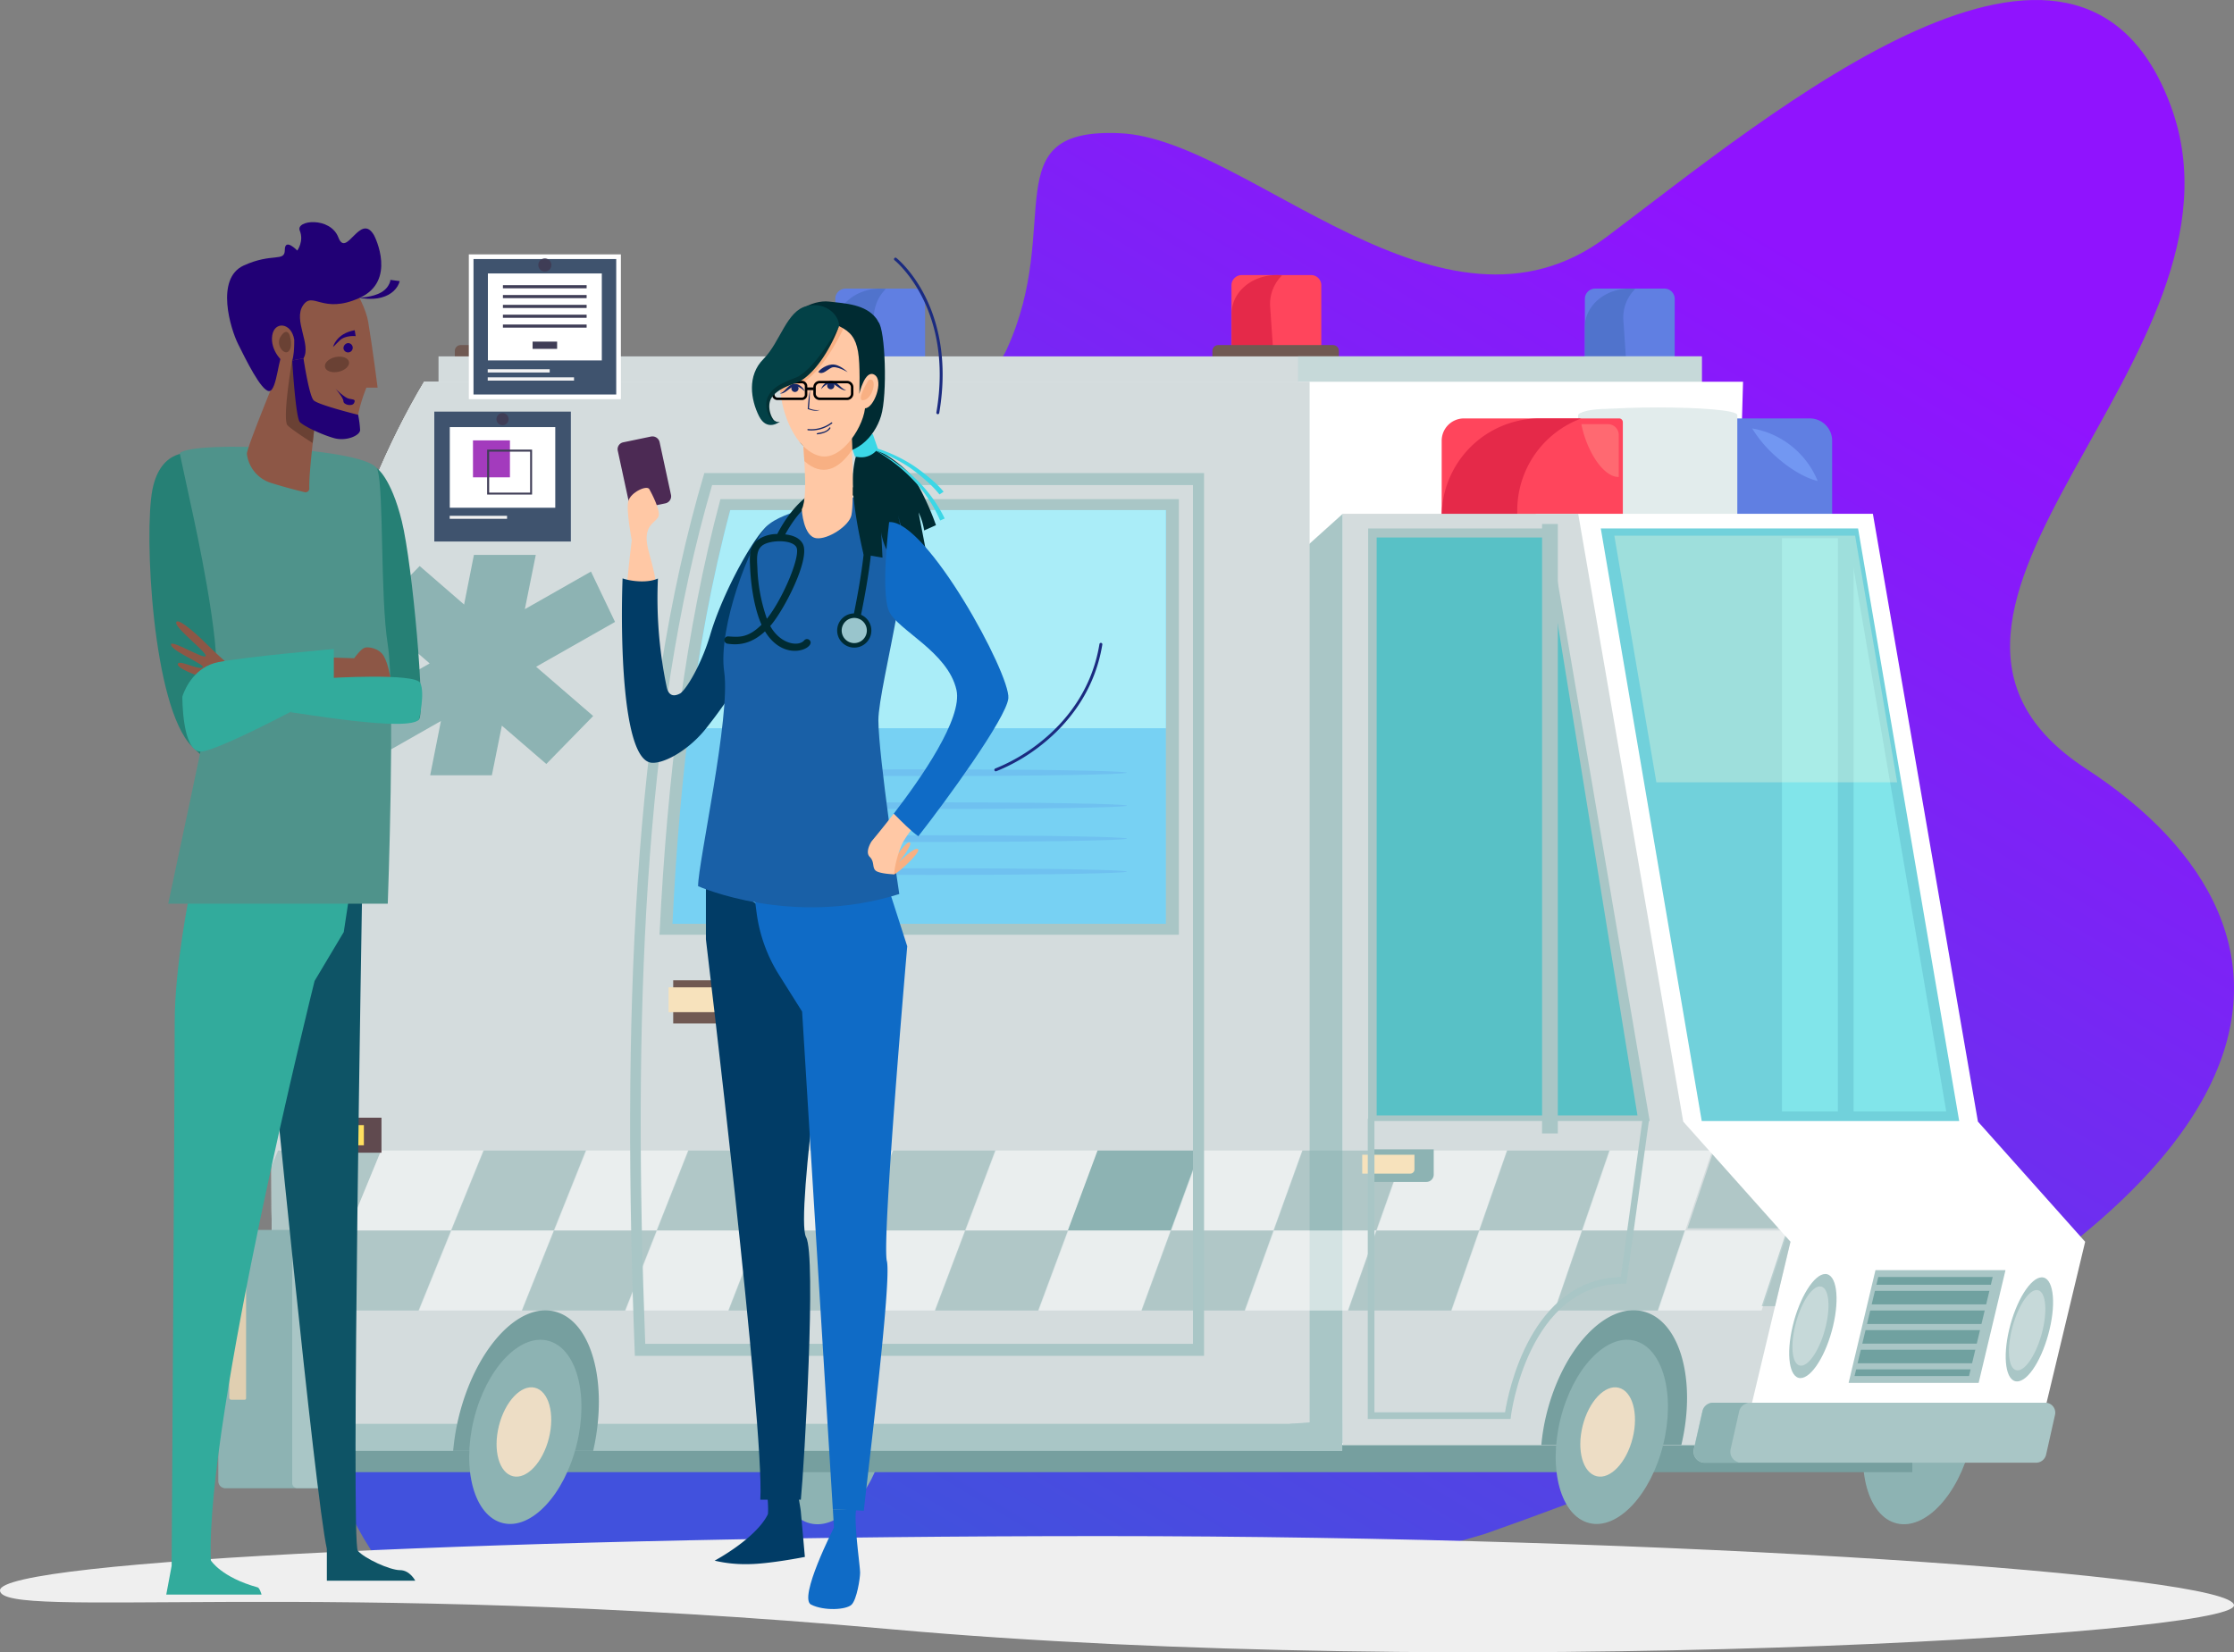 <svg xmlns="http://www.w3.org/2000/svg" xmlns:xlink="http://www.w3.org/1999/xlink" width="956.221" height="707.35" viewBox="0 0 956.221 707.35"><rect x="0" y="0" width="956.221" height="707.35" fill="#808080" stroke="none"/><defs><style>.a{fill:url(#a);}.b{fill:#efefef;}.c{mix-blend-mode:lighten;}.aa,.c,.s{isolation:isolate;}.d{fill:#607fe2;}.e{fill:#5073cc;}.f,.q,.s{fill:#8db3b3;}.g{fill:#769f9f;}.h{fill:#ff455c;}.i{fill:#e52949;}.j{fill:#705952;}.k{fill:#d4dcdd;}.l{fill:#c6d9d9;}.m,.r{fill:#fff;}.n{fill:#a9c6c6;}.o{fill:#7297f2;}.p{fill:#e2ecec;}.q,.r,.s{opacity:0.5;}.s{mix-blend-mode:multiply;}.t{fill:#71d1db;}.u{fill:#58c1c6;}.v{fill:#edddc5;}.w{fill:#81e5ea;}.x{fill:#77d1f3;}.y{fill:#aaedf8;}.z{fill:#ff6971;}.aa{fill:#fffbe0;opacity:0.32;}.ab{fill:#604a4f;}.ac{fill:#ffe05f;}.ad{fill:#f7e2bc;}.ae{fill:#70a1a0;}.af{fill:#6fc1f0;}.ag{fill:#e0cfb1;}.ah{fill:#0e5466;}.ai{fill:#32ab9c;}.aj{fill:#268075;}.ak{fill:#4f938b;}.al{fill:#8d5746;}.am{fill:#210075;}.an{fill:#6a4134;}.ao,.ar{fill:#3f536e;}.ao{stroke:#fff;stroke-width:2px;}.ap{fill:#3f3d56;}.aq{fill:#f2f2f2;}.as{fill:#a33bbd;}.at{fill:#4c2a54;fill-rule:evenodd;}.au{fill:#ffc8a5;}.av{fill:#013c66;}.aw{fill:#1b2b80;}.ax{fill:#0f6bc6;}.ay{fill:#1960a7;}.az{fill:#002b32;}.ba{fill:#99c5cc;}.bb{fill:#3bd7e6;}.bc{fill:#f8b083;}.bd{fill:#172866;}.be{fill:#034147;}.bf{fill:#023135;}</style><linearGradient id="a" x1="0.822" y1="0.171" x2="0.209" y2="0.866" gradientUnits="objectBoundingBox"><stop offset="0" stop-color="#9013fe"/><stop offset="1" stop-color="#4151dd"/></linearGradient></defs><g transform="translate(0 2.267)"><path class="a" d="M5280.991,1006.066c-103.667-67.418,75.855-176.219,36.107-283.828s-170.919,3.024-241.5,56.039-153.29-41.834-208.121-44.381-23.972,38.909-48.7,92.607-207.019,9.1-280.1,60.97,43.345,162.244,53.148,228.06-116.073,140.292-35.426,237.977l400.636-1.931c40.314-10.109,66.615-18.118,66.615-18.118C5398.714,1201.334,5384.656,1073.485,5280.991,1006.066Z" transform="translate(-4387.916 -679.121)"/><path class="b" d="M7474.654,968.338c0,12.915-332.435,31.946-574.627,10.246-245.136-21.961-381.592-3.724-381.592-16.642s225.178-23.25,471.8-23.25S7474.654,955.421,7474.654,968.338Z" transform="translate(-6518.435 -283.36)"/><g class="c" transform="translate(90.451 115.493)"><path class="d" d="M7011.292,274.8h-29.731a4.4,4.4,0,0,0-4.36,4.361v38.451h38.45V279.16A4.347,4.347,0,0,0,7011.292,274.8Z" transform="translate(-6710.129 -269.012)"/><path class="e" d="M6993.79,288.436a17.121,17.121,0,0,1,5.073-13.478c-.792-.079-1.584-.159-2.378-.159h0c-10.623,0-19.186,7.373-19.186,16.411v26.321h18.473Z" transform="translate(-6710.148 -269.012)"/><ellipse class="f" cx="40.195" cy="22.674" rx="40.195" ry="22.674" transform="translate(699.333 528.94) rotate(-76.101)"/><ellipse class="f" cx="40.195" cy="22.674" rx="40.195" ry="22.674" transform="translate(234.292 528.946) rotate(-76.101)"/><rect class="g" width="687.363" height="39.64" transform="translate(40.725 472.83)"/><path class="d" d="M7415.989,274.8h-29.729a4.4,4.4,0,0,0-4.361,4.361v38.451h38.452V279.16A4.4,4.4,0,0,0,7415.989,274.8Z" transform="translate(-6793.979 -269.012)"/><path class="e" d="M7398.39,288.436a17.119,17.119,0,0,1,5.073-13.478c-.793-.079-1.585-.159-2.378-.159h0c-10.624,0-19.187,7.373-19.187,16.411v26.321h18.474Z" transform="translate(-6793.979 -269.012)"/><path class="h" d="M7225.189,267.5h-29.729a4.4,4.4,0,0,0-4.36,4.36v38.451h38.45V271.86A4.348,4.348,0,0,0,7225.189,267.5Z" transform="translate(-6754.446 -267.5)"/><path class="i" d="M7207.689,281.136a17.121,17.121,0,0,1,5.074-13.478c-.794-.079-1.585-.159-2.377-.159h0c-10.625,0-19.187,7.373-19.187,16.411v26.321h18.473Z" transform="translate(-6754.466 -267.5)"/><path class="j" d="M7232.411,305.3h-49.074a2.505,2.505,0,0,0-2.538,2.537v8.642h54.149v-8.642A2.5,2.5,0,0,0,7232.411,305.3Z" transform="translate(-6752.312 -275.332)"/><path class="h" d="M6816.291,267.5h-29.731a4.4,4.4,0,0,0-4.359,4.36v38.451h38.451V271.86A4.4,4.4,0,0,0,6816.291,267.5Z" transform="translate(-6669.726 -267.5)"/><path class="i" d="M6798.689,281.136a17.125,17.125,0,0,1,5.073-13.478c-.792-.079-1.585-.159-2.377-.159h0c-10.624,0-19.186,7.373-19.186,16.411v26.321h18.472Z" transform="translate(-6669.726 -267.5)"/><path class="j" d="M6823.41,305.3h-49.074a2.5,2.5,0,0,0-2.537,2.537v8.642h54.149v-8.642A2.5,2.5,0,0,0,6823.41,305.3Z" transform="translate(-6667.57 -275.332)"/><rect class="k" width="540.694" height="21.009" transform="translate(97.252 34.804)"/><rect class="l" width="172.832" height="21.009" transform="translate(465.115 34.804)"/><path class="m" d="M7302.684,325.1H6738.127c-63.979,107.267-70.8,273.439-62.473,455.15h614.187Z" transform="translate(-6647.059 -279.434)"/><path class="n" d="M7235.68,396.4l-42.731,38.451L7176.3,794.31h59.381Z" transform="translate(-6751.379 -294.207)"/><path class="k" d="M6738.127,325.1c-63.979,107.267-70.8,273.439-62.473,455.15h441.513V325.1Z" transform="translate(-6647.059 -279.434)"/><path class="k" d="M6676.9,566.668l427.561,4.36,8.959-245.929H6739.056C6701.4,388.207,6683.56,471.69,6676.9,566.668Z" transform="translate(-6647.908 -279.434)"/><path class="d" d="M7452.8,344.9h40.116a9.542,9.542,0,0,1,9.514,9.514v32.505H7452.8Z" transform="translate(-6808.67 -283.537)"/><path class="o" d="M7472.2,350.3a53.514,53.514,0,0,0,10.306,12.13c6.184,5.55,12.765,9.2,17.76,10.386A37.044,37.044,0,0,0,7472.2,350.3Z" transform="translate(-6812.688 -284.656)"/><path class="p" d="M7446.4,342.245c0-4.36-68.1-4.36-68.1,0V385.77h68.1Z" transform="translate(-6793.232 -282.309)"/><path class="p" d="M7403.114,342.961c0-4.281-24.816-4.281-24.816,0v42.891h24.816Z" transform="translate(-6793.232 -282.47)"/><path class="h" d="M7380.55,344.9h-66.437a9.542,9.542,0,0,0-9.514,9.514v32.505h77.537V346.486A1.59,1.59,0,0,0,7380.55,344.9Z" transform="translate(-6777.963 -283.537)"/><path class="i" d="M7336.946,384.3a42.034,42.034,0,0,1,27.432-39.4h-17.76a41.99,41.99,0,0,0-42.018,42.019h32.346Z" transform="translate(-6777.963 -283.537)"/><path class="m" d="M7499.689,396.4H7355.4V784.875L7569.7,795.023l20.851-86.971-45.9-51.453Z" transform="translate(-6788.489 -294.207)"/><path class="k" d="M7351.964,396.4H7251.2V795.023h170.85l20.771-86.971-45.9-51.453Z" transform="translate(-6766.898 -294.207)"/><path class="g" d="M7418.336,884.129c6.581-27.828-.634-53.277-16.332-57.161-15.855-3.964-34.407,15.777-41.383,43.922a88.619,88.619,0,0,0-2.221,13.24Z" transform="translate(-6789.11 -383.313)"/><g transform="translate(0 374.777)"><path class="q" d="M6719.725,740.222h-44.086l-2.823,6.764q-.042,13.64.107,27.482h32.709Z" transform="translate(-6647.059 -740.222)"/><path class="r" d="M6684.812,817.664h-44.48l14.29-34.246h44.284Z" transform="translate(-6640.332 -749.172)"/><path class="r" d="M6758.5,774.468h-44.284l14.093-34.246h44.087Z" transform="translate(-6655.639 -740.222)"/><path class="q" d="M6740.917,817.664h-44.48l14.093-34.246h44.283Z" transform="translate(-6651.957 -749.172)"/><path class="q" d="M6814,774.468h-44.284l13.9-34.246H6827.7Z" transform="translate(-6667.14 -740.222)"/><path class="r" d="M6796.67,817.664h-44.48l13.9-34.246h44.283Z" transform="translate(-6663.509 -749.172)"/><path class="r" d="M6869.508,774.468h-44.283l13.7-34.246h44.086Z" transform="translate(-6678.64 -740.222)"/><path class="s" d="M6852.424,817.664h-44.48l13.7-34.246h44.283Z" transform="translate(-6675.06 -749.172)"/><path class="q" d="M6925.014,774.468H6880.73l13.505-34.246h44.087Z" transform="translate(-6690.139 -740.222)"/><path class="r" d="M6908.176,817.664H6863.7l13.505-34.246h44.284Z" transform="translate(-6686.611 -749.172)"/><path class="r" d="M6980.519,774.468h-44.283l13.31-34.246h44.086Z" transform="translate(-6701.641 -740.222)"/><path class="q" d="M6963.929,817.664h-44.479l13.309-34.246h44.283Z" transform="translate(-6698.163 -749.172)"/><path class="q" d="M7036.027,774.468h-44.284l13.113-34.246h44.087Z" transform="translate(-6713.142 -740.222)"/><path class="r" d="M7019.683,817.664H6975.2l13.113-34.246H7032.6Z" transform="translate(-6709.715 -749.172)"/><path class="r" d="M7091.532,774.468h-44.283l12.917-34.246h44.087Z" transform="translate(-6724.642 -740.222)"/><path class="q" d="M7075.434,817.664h-44.48l12.917-34.246h44.284Z" transform="translate(-6721.265 -749.172)"/><path class="f" d="M7147.038,774.468h-44.284l12.722-34.246h44.087Z" transform="translate(-6736.141 -740.222)"/><path class="r" d="M7131.188,817.664h-44.48l12.722-34.246h44.283Z" transform="translate(-6732.817 -749.172)"/><path class="r" d="M7202.543,774.468H7158.26l12.527-34.246h44.085Z" transform="translate(-6747.643 -740.222)"/><path class="s" d="M7186.941,817.664H7142.46l12.526-34.246h44.284Z" transform="translate(-6744.368 -749.172)"/><path class="s" d="M7258.049,774.468h-44.284l12.332-34.246h44.085Z" transform="translate(-6759.142 -740.222)"/><path class="r" d="M7242.694,817.664h-44.481l12.331-34.246h44.283Z" transform="translate(-6755.92 -749.172)"/><path class="r" d="M7313.555,774.468h-44.283l12.134-34.246h44.086Z" transform="translate(-6770.644 -740.222)"/><path class="q" d="M7298.447,817.664h-44.48l12.133-34.246h44.284Z" transform="translate(-6767.473 -749.172)"/><path class="q" d="M7369.061,774.468h-44.284l11.938-34.246H7380.8Z" transform="translate(-6782.143 -740.222)"/><path class="r" d="M7354.2,817.664h-44.48l11.938-34.246h44.284Z" transform="translate(-6779.023 -749.172)"/><path class="r" d="M7424.566,774.468h-44.282l11.742-34.246h44.086Z" transform="translate(-6793.646 -740.222)"/><path class="q" d="M7409.951,817.664h-44.48l11.742-34.246H7421.5Z" transform="translate(-6790.574 -749.172)"/><path class="r" d="M7465.7,817.664h-44.48l11.547-34.246h44.284Z" transform="translate(-6802.126 -749.172)"/></g><path class="f" d="M7412.17,887.276c5.311-21.564-.159-41.464-12.368-44.476-12.131-3.013-26.322,12.051-31.633,33.615s.159,41.464,12.367,44.476C7392.667,923.9,7406.858,908.84,7412.17,887.276Z" transform="translate(-6790.714 -386.619)"/><path class="t" d="M7500.622,404.3H7390.5L7433.708,658h110.2Z" transform="translate(-6795.763 -295.844)"/><path class="n" d="M7342.119,404.3H7264.9V658h120.507Z" transform="translate(-6769.737 -295.844)"/><path class="u" d="M7341.011,409.2H7269.5V656.635h111.627Z" transform="translate(-6770.692 -296.859)"/><path class="n" d="M7591.066,876.4H7448.917a4.665,4.665,0,0,0-4.6,3.726l-3.646,16.173a4.768,4.768,0,0,0,4.6,5.787h141.912a4.409,4.409,0,0,0,4.281-3.409l3.805-16.966A4.258,4.258,0,0,0,7591.066,876.4Z" transform="translate(-6806.134 -393.66)"/><rect class="n" width="444.764" height="11.575" transform="translate(39.298 491.778)"/><path class="g" d="M6830.836,886.681c6.58-29.017-.634-55.576-16.333-59.619-15.854-4.123-34.407,16.411-41.384,45.824a96,96,0,0,0-2.22,13.795Z" transform="translate(-6667.383 -383.328)"/><path class="n" d="M7245.057,885.7l-22.357,1.665V898.94h22.357Z" transform="translate(-6760.994 -395.587)"/><path class="n" d="M7510.99,829.178c2.933-12.289,1.427-22.278-3.33-22.278s-11.021,9.989-13.952,22.278-1.429,22.278,3.328,22.278S7508.057,841.546,7510.99,829.178Z" transform="translate(-6816.834 -379.26)"/><path class="n" d="M7627.892,830.978c2.933-12.289,1.427-22.278-3.33-22.278s-11.02,9.989-13.954,22.278-1.426,22.278,3.33,22.278C7618.774,853.335,7624.958,843.346,7627.892,830.978Z" transform="translate(-6841.056 -379.633)"/><path class="n" d="M7591.45,804.8h-55.655l-11.5,48.282h55.655Z" transform="translate(-6823.483 -378.825)"/><path class="f" d="M6825.57,887.276c5.312-21.564-.158-41.464-12.368-44.476-12.13-3.013-26.32,12.051-31.633,33.615s.158,41.464,12.367,44.476C6806.067,923.9,6820.259,908.84,6825.57,887.276Z" transform="translate(-6669.174 -386.619)"/><path class="v" d="M7401.844,889.818c2.617-10.465-.079-20.137-6.025-21.565-5.868-1.427-12.765,5.867-15.38,16.332s.078,20.137,6.024,21.564C7392.331,907.577,7399.228,900.283,7401.844,889.818Z" transform="translate(-6793.469 -391.935)"/><path class="v" d="M6816.744,889.818c2.616-10.465-.08-20.137-6.025-21.565-5.867-1.427-12.764,5.867-15.381,16.332s.08,20.137,6.025,21.564C6807.231,907.577,6814.127,900.283,6816.744,889.818Z" transform="translate(-6672.241 -391.935)"/><path class="n" d="M6882.3,574.968h222.3V388.5h-196.22C6893.478,444.076,6885.629,507.025,6882.3,574.968Z" transform="translate(-6690.465 -292.57)"/><rect class="n" width="6.739" height="260.913" transform="translate(569.606 106.553)"/><path class="w" d="M7488.3,409.6V654.973h70.324L7516.762,409.6Z" transform="translate(-6816.024 -296.942)"/><rect class="t" width="6.739" height="251.24" transform="translate(696.218 109.962)"/><path class="x" d="M6889.3,571.513h211.2V394.4H6914.035C6899.923,447.2,6892.391,506.979,6889.3,571.513Z" transform="translate(-6691.916 -293.793)"/><path class="y" d="M6898.2,487.793h204.147V394.4H6915.879C6908.109,423.5,6902.323,454.812,6898.2,487.793Z" transform="translate(-6693.76 -293.793)"/><path class="z" d="M7391.337,348H7380c.238,1.189.556,2.458.872,3.647,3.252,11.1,9.752,19.186,15.143,18.948v-18A4.619,4.619,0,0,0,7391.337,348Z" transform="translate(-6793.585 -284.179)"/><path class="aa" d="M7415.8,513.8h103.064l-18-105.6H7397.8Z" transform="translate(-6797.273 -296.652)"/><path class="f" d="M6828.754,447.3l-10.307-21.564-28.3,16.094,4.677-23.229h-26.478l-4.2,21.247-19.028-16.49-20.057,20.613,24.339,21.089L6715.7,484.244l10.227,21.564,28.3-16.094-4.6,23.229h26.4l4.281-21.247,19.027,16.411,20.058-20.534-24.418-21.089Z" transform="translate(-6655.947 -298.807)"/><rect class="ab" width="27.035" height="14.984" transform="translate(45.799 360.727)"/><rect class="ac" width="15.618" height="8.642" transform="translate(49.684 363.898)"/><path class="f" d="M7293.5,739.6h-26v13.953h22.833a3.18,3.18,0,0,0,3.171-3.171Z" transform="translate(-6770.276 -365.316)"/><path class="ad" d="M7284.056,742.5H7261.7v8.087h20.534a1.794,1.794,0,0,0,1.823-1.823V742.5Z" transform="translate(-6769.074 -365.917)"/><path class="j" d="M6924.107,648.3H6889.7v18.472h30.206a4.229,4.229,0,0,0,4.2-4.2Z" transform="translate(-6691.999 -346.399)"/><path class="ad" d="M6912.728,652.1H6887.2v10.624h23.07a2.47,2.47,0,0,0,2.458-2.458Z" transform="translate(-6691.48 -347.186)"/><path class="f" d="M7456.468,896.3l3.647-16.173a4.652,4.652,0,0,1,3.805-3.568,4.672,4.672,0,0,0-1.11-.159h-13.794a4.663,4.663,0,0,0-4.6,3.726l-3.647,16.173a4.769,4.769,0,0,0,4.6,5.787h13.636a3.982,3.982,0,0,0,.951-.159A4.692,4.692,0,0,1,7456.468,896.3Z" transform="translate(-6806.155 -393.66)"/><path class="l" d="M7508.262,830.566c2.219-9.355,1.109-16.966-2.537-16.966s-8.4,7.611-10.624,16.966-1.11,16.966,2.538,16.966S7506.043,839.921,7508.262,830.566Z" transform="translate(-6817.198 -380.648)"/><ellipse class="l" cx="17.758" cy="6.421" rx="17.758" ry="6.421" transform="translate(766.304 467.103) rotate(-74.543)"/><path class="ae" d="M7586.643,808.5h-49L7527.5,850.915h49Z" transform="translate(-6824.147 -379.592)"/><rect class="n" width="54.149" height="2.616" transform="translate(711.122 432.238)"/><rect class="n" width="54.149" height="2.616" transform="translate(709.14 440.642)"/><rect class="n" width="54.149" height="2.616" transform="translate(707.159 449.046)"/><rect class="n" width="54.149" height="2.616" transform="translate(705.176 457.449)"/><rect class="n" width="54.149" height="2.616" transform="translate(703.195 465.853)"/><ellipse class="af" cx="83.72" cy="1.427" rx="83.72" ry="1.427" transform="translate(224.498 253.936)"/><ellipse class="af" cx="83.72" cy="1.427" rx="83.72" ry="1.427" transform="translate(224.498 239.824)"/><ellipse class="af" cx="83.72" cy="1.427" rx="83.72" ry="1.427" transform="translate(224.498 225.712)"/><path class="af" d="M7090.841,535.827c0-.793-37.5-1.427-83.721-1.427s-83.72.634-83.72,1.427,37.5,1.427,83.72,1.427C7053.419,537.254,7090.841,536.62,7090.841,535.827Z" transform="translate(-6698.981 -322.8)"/><g transform="translate(495.003 360.965)"><path class="n" d="M7324.635,851.552H7264.7V723.038h2.854V848.7h55.893c1.348-8.483,10.862-56.924,49.55-57.954l9.355-67.944,2.775.4-9.752,70.4h-1.268c-40.75,0-48.124,56.131-48.124,56.686l-.159,1.268Z" transform="translate(-7264.7 -722.8)"/></g><path class="q" d="M7447.991,742.289l-10.681,31.674h38.938Z" transform="translate(-6805.46 -365.873)"/><path class="q" d="M7477.376,816.382h5.724l6.583-27.559-2.313-2.592Z" transform="translate(-6813.761 -374.978)"/><path class="f" d="M6690.319,783.1h-42.653a3.552,3.552,0,0,0-3.567,3.568V890.6a3.046,3.046,0,0,0,3.092,3.092h43.128a2.336,2.336,0,0,0,2.379-2.378V785.478A2.385,2.385,0,0,0,6690.319,783.1Z" transform="translate(-6641.112 -374.329)"/><path class="n" d="M6700.093,783.1h-13.715a2.385,2.385,0,0,0-2.379,2.378v106a2.132,2.132,0,0,0,2.141,2.141h14.032a1.59,1.59,0,0,0,1.586-1.586V784.765A1.673,1.673,0,0,0,6700.093,783.1Z" transform="translate(-6649.378 -374.329)"/><path class="ag" d="M6656.58,793h-5.629a.964.964,0,0,0-.951.951v63.028a.88.88,0,0,0,.873.872h5.708a.625.625,0,0,0,.634-.634V793.634A.625.625,0,0,0,6656.58,793Z" transform="translate(-6642.334 -376.38)"/><path class="n" d="M6898.2,374.4c-31,104.413-35.2,236.256-29.73,377.931H7112.1V374.4ZM7107.42,747.178H6872.909c-5.233-137.79-1.19-265.987,28.619-367.624h205.813V747.178Z" transform="translate(-6687.178 -289.649)"/></g><g transform="translate(63.947 92.825)"><path class="ah" d="M6643.344,696.229s19.732,201.731,24.667,223.265v13.6h37.839s-2.285-4.533-6.562-4.533-15.084-4.912-18.044-8.312,1.863-282.2,1.863-282.2h-47Z" transform="translate(-6592.052 -351.477)"/><path class="ai" d="M6671.947,655.393l-12.488,20.937s-46.712,186.774-44.41,248.049c0,0,4.429,7.262,20.063,11.561.842.231,1.643,3.083,1.643,3.083h-40.783l2.3-12.332s1.316-208.482,1.316-232.76,6.58-55.878,6.58-55.878h68.408Z" transform="translate(-6588.753 -351.477)"/><path class="aj" d="M6606.874,433.578s-13.842-2.914-17.485,15.663.018,92.958,16.957,109.9,20.926,5.57,20.926,5.57l-4.864-44.794,11.056-14.214Z" transform="translate(-6588.106 -334.658)"/><path class="aj" d="M6693.555,440.456s6.169,3.946,10.814,22.8,10.109,82.092,7.375,84.823-16.937,0-16.937,0l-6.692-89.605Z" transform="translate(-6596.328 -335.237)"/><path class="ak" d="M6607.814,461.21s12.02,54.637,9.287,68.843-20.215,96.163-20.215,96.163h93.975s3.279-90.153,0-110.915-1.638-65.565-4.371-74.852-78.951-12.84-84.686-7.1Z" transform="translate(-6588.83 -334.425)"/><path class="al" d="M6670.875,528.464l11.478.355s2.732-3.825,4.37-4.462,6.375.182,8.288,3.506,2.641,8.489,3.187,10.492-4.643,1.026-7.831,1.026-21.949,2.195-21.949,2.195Z" transform="translate(-6594.707 -342.116)"/><path class="al" d="M6624.99,532.376s-.289-.249-.8-.69c-1.939-1.69-7.055-6.2-11.225-10.373-5.259-5.259-12.566-11.337-12.566-8.606s13.779,13.032,12.566,14.244-15.708-7.817-14.751-4.747,15.663,8.671,13.364,9.627-10.5-3.825-10.5-1.367,16.117,7.923,20.9,7.923S6624.99,532.376,6624.99,532.376Z" transform="translate(-6588.935 -341.119)"/><path class="ai" d="M6654.035,553.074c1.639,0,51.086,8.742,54.911,3,0,0,2.651-11.2.505-15.572s-39.572-2.049-39.572-2.049Z" transform="translate(-6593.527 -343.241)"/><path class="ai" d="M6603.476,545.321s.1-.344.311-.929c1.076-2.923,5.122-11.85,14.986-13.823,11.838-2.367,49.54-5.645,49.54-5.645v17.12s-48.993,26.782-57.006,26.782S6603.476,545.321,6603.476,545.321Z" transform="translate(-6589.37 -342.179)"/><g transform="translate(33.255)"><path class="al" d="M6672.187,344.016s11.795,15.5,13.564,26.017c1.823,10.819,4.026,28.118,4.026,28.118h-4.8s-4,9.6-4,16-10.133,2.4-16,2.4c-5.029,0-14.809-4.577-20.843-17.225-1.007-2.11-2.429-3.615-3.152-6.247C6635.916,374.676,6626.589,341.874,6672.187,344.016Z" transform="translate(-6625.348 -327.303)"/><path class="al" d="M6633.582,429.893a14.843,14.843,0,0,0,10.295,12.41c5.829,1.835,11.364,3.238,14.412,3.971a1.622,1.622,0,0,0,2.005-1.637c-.155-3.93.67-12.227,1.469-19.4.471-4.229.934-8.069,1.182-10.4-1.235-3.1-10.61-26.661-10.009-25.155v-.019l-1.929-4.826S6633.282,427.383,6633.582,429.893Z" transform="translate(-6625.099 -330.666)"/><path class="am" d="M6687.182,331.333c.544.916,9.8,19.747-6.169,26.937s-19.936-3.168-24.2,3.231,3.7,16.757.23,22.624l-5.318,1.019s-1.081-3.154-3.216-3.154-2.737,16.153-6.169,16.153-10.1-13.757-13.3-20.158-9.86-28,2.408-33.6,17.6-1.33,17.6-6.663,5.333.268,5.333.268,2.935-4,1.069-8.532,13.067-6.132,16.533,2.935S6681.317,321.465,6687.182,331.333Z" transform="translate(-6624.341 -325.815)"/><path class="al" d="M6654.8,380.112s.258,10.526-2.279,10.526-8.1-5.962-7.153-12.3S6653.648,372.756,6654.8,380.112Z" transform="translate(-6626.06 -329.779)"/><path class="an" d="M6653.3,379.214s1.268,4.185-.636,6.088-5.569-2.665-3.544-6.09S6652.9,376.8,6653.3,379.214Z" transform="translate(-6626.328 -330.023)"/><path class="am" d="M6683.025,376.233l.408,2.542s-4.461-.532-6.9,1.911-2.786,2.722-2.786,2.722S6675.043,377.654,6683.025,376.233Z" transform="translate(-6628.399 -329.959)"/><path class="am" d="M6678.625,384.57a1.992,1.992,0,1,0,1.963-2.33A2.17,2.17,0,0,0,6678.625,384.57Z" transform="translate(-6628.801 -330.453)"/><path class="am" d="M6699.281,352.747c.118.871-.786,2.4-1.306,3.118-2.8,3.638-8.246,4.153-11.89,4.618.486.028,5.345.969,9.426-.195,4.408-1.158,7.034-4.059,7.792-7Z" transform="translate(-6629.413 -328.029)"/><path class="an" d="M6652.494,418.11c1.646,1.647,7.247,5.321,10.71,7.535.626-5.754,1.233-10.391,1.233-10.391s-2.946,2.54-9.969-25.345a1.1,1.1,0,0,0-.039.171v.019C6654.031,392.484,6650.185,415.82,6652.494,418.11Z" transform="translate(-6626.593 -331.083)"/><path class="am" d="M6682.923,413.519a43.254,43.254,0,0,1,.846,6.5c0,2.367-5.919,4.987-11.246,3.464s-12.725-5.037-14.542-6.853-3.269-26.357-3.269-26.357l4.821-.922s2.382,15.995,4.367,17.982S6682.923,413.519,6682.923,413.519Z" transform="translate(-6626.836 -331.037)"/><path class="an" d="M6680.25,390.764c.38,1.736-1.606,3.646-4.439,4.268s-5.437-.283-5.819-2.018,1.608-3.647,4.44-4.268S6679.869,389.027,6680.25,390.764Z" transform="translate(-6628.088 -330.971)"/><path class="am" d="M6674.912,403.515s3.812,3.9,5.779,4.288,2.951.262,2.152,1.859-4.549.742-4.549-.766S6674.912,403.515,6674.912,403.515Z" transform="translate(-6628.497 -332.201)"/></g></g><g transform="translate(201.672 107.629)"><rect class="ao" width="63.091" height="59.988" transform="translate(0 0)"/><rect class="m" width="48.759" height="37.234" transform="translate(7.166 7.166)"/><rect class="ap" width="10.491" height="3.103" transform="translate(26.3 36.348)"/><rect class="ap" width="35.83" height="1.33" transform="translate(13.593 12.19)"/><rect class="ap" width="35.83" height="1.33" transform="translate(13.593 16.401)"/><rect class="ap" width="35.83" height="1.33" transform="translate(13.593 20.612)"/><rect class="ap" width="35.83" height="1.33" transform="translate(13.593 24.823)"/><rect class="ap" width="35.83" height="1.33" transform="translate(13.593 29.034)"/><rect class="aq" width="26.522" height="1.404" transform="translate(7.092 48.168)"/><rect class="aq" width="36.939" height="1.404" transform="translate(7.092 51.64)"/><ellipse class="ap" cx="2.807" cy="2.807" rx="2.807" ry="2.807" transform="translate(28.738 0.739)"/></g><g transform="translate(185.893 173.946)"><rect class="ar" width="58.449" height="55.607"/><rect class="m" width="45.145" height="34.518" transform="translate(6.632 6.632)"/><rect class="as" width="15.817" height="15.817" transform="translate(16.559 12.316)"/><path class="ap" d="M6808.745,256.415v19.236h19.236V256.415Zm18.411,18.412H6809.61V257.28h17.546Z" transform="translate(-6786.131 -240.145)"/><rect class="aq" width="24.549" height="1.277" transform="translate(6.591 44.609)"/><ellipse class="ap" cx="2.595" cy="2.595" rx="2.595" ry="2.595" transform="translate(26.609 0.618)"/></g><g transform="translate(264.344 108.032)"><path class="at" d="M6808.881,440.853l11.834-2.463a3.15,3.15,0,0,1,3.725,2.4l4.864,22.525a3.085,3.085,0,0,1-2.4,3.664h0l-11.771,2.463a3.147,3.147,0,0,1-3.724-2.4l-4.866-22.525a3,3,0,0,1,2.342-3.664Z" transform="translate(-6806.449 -361.796)"/><path class="au" d="M6812.73,484.221s-4.571,36.029-1.912,36.766,10.574-1.446,12.092-11.692-3.989-19.971-3.813-26.2,4.45-6.795,5.149-9.325-2.921-9.556-3.988-11.442-7.957,1.344-8.994,5.093S6812.73,484.221,6812.73,484.221Z" transform="translate(-6806.665 -363.218)"/><path class="av" d="M6871.75,478.35c-5.248,2.243-20,28.466-25.511,47.277-3.184,10.885-9.192,22.121-12.724,25.057h0c-2.38,1.336-5.084,1.631-5.966-2.848a185.773,185.773,0,0,1-3.714-46.28c-4.236,1.965-11.092,1.324-15.124-.043-.865,22.473-.479,77.344,12.259,78.9,4.838.59,15-4.574,22.622-13.643a198.173,198.173,0,0,0,17.757-25.816l17.283-54.753S6876.995,476.108,6871.75,478.35Z" transform="translate(-6806.57 -364.203)"/><g transform="translate(118.317)"><path class="aw" d="M6951.153,423.874a.676.676,0,0,1-.106-.008.623.623,0,0,1-.508-.719c7.618-44.542-17.644-64.974-17.9-65.175a.623.623,0,1,1,.77-.98c.268.21,6.644,5.3,12.146,16.058,5.065,9.9,10.253,26.674,6.21,50.307A.621.621,0,0,1,6951.153,423.874Z" transform="translate(-6932.402 -356.858)"/></g><g transform="translate(161.251 164.905)"><path class="aw" d="M7024.35,533.049a.391.391,0,0,1-.008.078c-3.422,20.88-15.585,34.517-25.184,42.279a77.86,77.86,0,0,1-20.221,11.966.623.623,0,0,1-.419-1.173,76.735,76.735,0,0,0,19.892-11.788c9.417-7.625,21.347-21.012,24.7-41.486a.623.623,0,0,1,1.237.124Z" transform="translate(-6978.105 -532.404)"/></g><path class="av" d="M6889.575,793.118c-4.846-8.588,11.79-120.8,11.79-120.8L6846.7,636.152V665.6s25.247,210.059,23.277,239.9h17.358C6888.808,890.78,6894.022,801,6889.575,793.118Z" transform="translate(-6808.89 -373.788)"/><path class="av" d="M6871.647,909.394c2.2,11.477,2.021,18.495,1.764,19.013-5.218,10.438-22.742,19.759-22.742,19.759a56.676,56.676,0,0,0,14.168,1.491c8.946,0,24.463-3.091,24.463-3.091l-1.723-19.277s.074-.73-2.095-11.969Z" transform="translate(-6809.129 -390.351)"/><path class="ax" d="M6915.523,910.092c1.825-17.616,11.941-98.534,9.855-106.879-2.236-8.948,8.718-134.771,8.718-134.771l-9.275-28.8-57.88-5.872,2.688,20.376a65.941,65.941,0,0,0,9.562,26.5L6889.1,696.4l13.159,213.274C6905.563,909.537,6912.222,909.93,6915.523,910.092Z" transform="translate(-6810.116 -373.644)"/><path class="ax" d="M6913.765,927.53c-3.3-.163-6.6-.2-9.9-.055l.469,7.615s-15.378,30.2-9.787,32.993,15.1,2.238,17.337,0,3.635-11.184,3.635-13.7-1.959-15.659-1.959-24.046C6913.557,929.771,6913.634,928.8,6913.765,927.53Z" transform="translate(-6811.714 -391.442)"/><path class="ay" d="M6902.408,468.113s-22.929,3.355-29.919,10.345-20.97,43.338-18.175,62.353-11.184,81.645-11.184,91.711c0,0,40.264,17.9,86.119,3.355,0,0-8.946-59.276-8.946-74.375s19.012-80.527,8.946-90.593S6902.408,468.113,6902.408,468.113Z" transform="translate(-6808.673 -363.448)"/><g transform="translate(45.684 97.046)"><path class="az" d="M2642.716,1004.7c-5.275-12.239-25.608-13.23-39.276,12.973a15.083,15.083,0,0,0-7.635,2.032c-4.434,2.769-4.2,7.652-4.008,11.577.023.17.282,14.751,4.909,25.234-5.871,5.8-9.713,5.292-14.286,5a1.568,1.568,0,0,0-.376,3.1c5.622.919,10.852-.371,16.15-5.254,8.628,14.11,22.516,6.69,18.974,3.666a1.549,1.549,0,0,0-2.181.174c-2.432,2.858-10.181,1.7-14.554-6.144,5.968-6.8,17.3-28.8,13.943-35.165-1.433-2.718-4.481-3.694-7.519-4.058,12.507-22.765,28.976-21.3,33.019-11.917,4.531,10.513-4.574,49.741-4.574,50.618a1.548,1.548,0,0,0,1.548,1.547c1.519,0,1.519-1.363,1.936-3.35C2644.312,1028.307,2645.634,1011.473,2642.716,1004.7Zm-31.073,18.645c1.941,3.676-5.836,22.132-12.638,30.611a72.837,72.837,0,0,1-4.066-21.735c-.189-3.93-.663-7.913,2.506-9.892C2600.887,1020.181,2609.9,1020.047,2611.643,1023.348Z" transform="translate(-2580.78 -996.417)"/><circle class="az" cx="7.323" cy="7.323" r="7.323" transform="translate(48.21 55.346) rotate(-0.716)"/><path class="ba" d="M2640.946,1069.548a5.384,5.384,0,1,1,5.384-5.384A5.39,5.39,0,0,1,2640.946,1069.548Z" transform="translate(-2585.322 -1001.587)"/></g><g transform="translate(57.507 18.722)"><path class="az" d="M6921.818,443.016s14.367,7.01,19.42,15.9a112,112,0,0,1,7.982,17.672l-5.054,2.261a27.587,27.587,0,0,0-2.395-7.715l3.164,16.444-6.622,2.045s-4.049-11.344-5.456-18.091l3.776,18.091-6.7.866s-4.225-6.389-4.225-12.508l.632,12.508-8.115-1.4s-5.2-21.409-4.6-33.255c.19-3.772.928-8.026,1.846-10.09A4.92,4.92,0,0,1,6921.818,443.016Z" transform="translate(-6870.449 -380.783)"/><path class="bb" d="M6924.279,443.523l-.166.22a8.606,8.606,0,0,1-7.906,3.395l-1.727-.2-2.2-6.314,9.8-3.41Z" transform="translate(-6870.371 -380.451)"/><path class="az" d="M6922.906,386.011c-2.929-2.928-14.819-3.625-14.819-3.625h-.886c-3.724-1.419-23.412,27.846-20.929,43.453s4.256,14.012,15.431,15.964,19.51-6.386,22.335-15.608S6925.834,388.939,6922.906,386.011Z" transform="translate(-6868.781 -377.124)"/><path class="au" d="M6891.147,439.151c-.8.8,2.43,23.838-.763,30.224,0,0,.58,11.661,6.288,12.343,4.962.594,13.97-5.291,14.959-9.844,1.331-6.117,0-36.713,0-36.713Z" transform="translate(-6869.045 -380.327)"/><path class="bc" d="M6891.519,448.69c7.577,6.853,14.716,3.735,20.464-4.858-.131-4.332-.3-8.422-.311-8.671l-20.484,3.989C6890.861,439.479,6891.211,443.555,6891.519,448.69Z" transform="translate(-6869.086 -380.327)"/><path class="au" d="M6892.932,384.265s-9.6,1.827-10.74,10.055-2.742,15.081-1.144,24.68,7.311,22.394,16.682,24.451,19.2-13.483,19.2-21.937,3.428-22.623-2.971-31.308S6892.932,384.265,6892.932,384.265Z" transform="translate(-6868.438 -377.217)"/><path class="bc" d="M6892.932,384.265s-9.6,1.827-10.74,10.055c-1.036,7.456-2.446,13.785-1.511,22.052a26.437,26.437,0,0,1,6.747-3.121c10.474-3.45,19.842-23.7,20.237-24.56l.165-.36.025-.4a7.563,7.563,0,0,0-.29-2.488C6900.834,382.782,6892.932,384.265,6892.932,384.265Z" transform="translate(-6868.438 -377.217)"/><path class="az" d="M6914.56,416.286s3.656-4.227,5.485-6.056,6.4-19.88,1.827-26.05-13.318-6.513-20.312-7.313-18.1,4.527-18.714,14.946c0,0,18-6.834,23.031-4.434s7.083,5.255,8.111,10.854S6914.56,416.286,6914.56,416.286Z" transform="translate(-6868.586 -376.788)"/><path class="au" d="M6916.591,418.29s2.446-10.609,6.517-8.048-.3,14.31-4.093,14.31S6916.591,418.29,6916.591,418.29Z" transform="translate(-6870.617 -378.792)"/><path class="bc" d="M6920.6,412.63s-6.012,9.645-1.887,8.579S6924.469,410.836,6920.6,412.63Z" transform="translate(-6870.674 -378.947)"/><path class="bb" d="M6924.551,443.763a65.337,65.337,0,0,1,15.461,7.258,77.682,77.682,0,0,1,6.867,5.173,43.674,43.674,0,0,1,6.261,6.139l-1.775,1.172a43.4,43.4,0,0,0-5.723-5.92,75.957,75.957,0,0,0-6.544-5.255,58.047,58.047,0,0,0-7.2-4.263,64.428,64.428,0,0,0-7.68-3.293Z" transform="translate(-6871.095 -380.848)"/><path class="bb" d="M6922.073,443.763a65.017,65.017,0,0,1,9.556,5.413,71.1,71.1,0,0,1,8.617,6.877,59.389,59.389,0,0,1,7.417,8.223,57.369,57.369,0,0,1,5.8,9.518l-1.946.862a55.369,55.369,0,0,0-5.153-9.453,58.135,58.135,0,0,0-6.863-8.39,70.009,70.009,0,0,0-8.182-7.205A64.833,64.833,0,0,0,6922.073,443.763Z" transform="translate(-6870.963 -380.848)"/><g transform="translate(23.888 37.877)"><path class="bd" d="M6893.611,425.008a75.028,75.028,0,0,0,.4-7.9,80.529,80.529,0,0,0-.919,8.226c1.4.382,3.072,1.163,5.176.369A8.747,8.747,0,0,1,6893.611,425.008Z" transform="translate(-6893.097 -417.109)"/></g><path class="bd" d="M6899.176,416.616a5.223,5.223,0,0,1,3.532-3.43c3.136-.82,5.049,3.695,7.2,3.651-1.542.79-4.012-1.849-5.709-2.52a3.1,3.1,0,0,0-2.641.315A8.129,8.129,0,0,0,6899.176,416.616Z" transform="translate(-6869.576 -378.989)"/><path class="bd" d="M6905.021,415.287a1.537,1.537,0,1,1-1.524-1.725A1.634,1.634,0,0,1,6905.021,415.287Z" transform="translate(-6869.745 -379.017)"/><path class="bd" d="M6891.066,417.674a5.228,5.228,0,0,0-3.684-3.267c-3.168-.678-4.877,3.918-7.025,3.972,1.576.72,3.926-2.027,5.591-2.775a3.111,3.111,0,0,1,2.652.2A8.154,8.154,0,0,1,6891.066,417.674Z" transform="translate(-6868.436 -379.064)"/><path class="bd" d="M6885.655,416.6a1.537,1.537,0,1,0,1.447-1.792A1.636,1.636,0,0,0,6885.655,416.6Z" transform="translate(-6868.756 -379.093)"/><path class="bd" d="M6897.991,408.845c-.34-.222,2.4-2.971,5.676-3.282s6.83,3.282,6.83,3.282-4.834-2.882-6.875-1.951S6899.883,410.074,6897.991,408.845Z" transform="translate(-6869.503 -378.531)"/><g transform="translate(23.732 51.789)"><path class="bd" d="M6893.156,435.311a.266.266,0,0,1,.077-.526,14.31,14.31,0,0,0,9.928-2.806.266.266,0,0,1,.331.417A14.584,14.584,0,0,1,6893.156,435.311Z" transform="translate(-6892.93 -431.919)"/></g><g transform="translate(27.721 53.94)"><path class="bd" d="M6897.442,437.191a.267.267,0,0,1-.267-.246c-.051-.661,3.926-.186,5.4-2.606a.266.266,0,0,1,.455.277c-1.364,2.234-5.4,2.561-5.572,2.574Z" transform="translate(-6897.175 -434.209)"/></g><g transform="translate(26.272 34.011)"><path d="M6910.054,421.224h-11.682a2.742,2.742,0,0,1-2.738-2.74v-2.749a2.742,2.742,0,0,1,2.738-2.741h11.682a2.745,2.745,0,0,1,2.741,2.741v2.749A2.745,2.745,0,0,1,6910.054,421.224Zm-11.682-7.166a1.68,1.68,0,0,0-1.676,1.677v2.749a1.678,1.678,0,0,0,1.676,1.676h11.682a1.679,1.679,0,0,0,1.677-1.676v-2.749a1.681,1.681,0,0,0-1.677-1.677Z" transform="translate(-6895.634 -412.994)"/></g><g transform="translate(8.623 34.011)"><path d="M6889.626,421.224h-10.484a2.3,2.3,0,0,1-2.3-2.3v-3.636a2.3,2.3,0,0,1,2.3-2.3h10.484a2.3,2.3,0,0,1,2.3,2.3v3.636A2.3,2.3,0,0,1,6889.626,421.224Zm-10.484-7.166a1.233,1.233,0,0,0-1.231,1.232v3.636a1.232,1.232,0,0,0,1.231,1.233h10.484a1.233,1.233,0,0,0,1.232-1.233v-3.636a1.235,1.235,0,0,0-1.232-1.232Z" transform="translate(-6876.846 -412.994)"/></g><path class="be" d="M6891.273,378.858c-8.8,1.942-11.453,15.48-18.652,22.679s-5.37,17.6-1.941,24.451,8.922,2.4,8.922,2.4-2.868,1.6-4.7-4.114,1.371-10.17,11.083-13.368,18.968-23.423,18.968-23.423C6905.2,383.53,6900.073,376.916,6891.273,378.858Z" transform="translate(-6867.666 -376.892)"/><path class="bf" d="M6880,428.967c-3.333,1.944-8.04-6.224-4.61-11.558,2.5-4.127,7.97-5.862,12.342-7.672,6.928-3.977,13.586-14.963,17.625-21.674-2.929,8.008-9.131,19.117-16.611,23.544l-1.8.78c-1.849.746-7.477,2.261-10.194,5.924-2.191,2.876-1.145,7.341.309,9.455A2.586,2.586,0,0,0,6880,428.967Z" transform="translate(-6868.062 -377.472)"/><rect width="3.125" height="1.158" transform="translate(23.352 36.837)"/></g><path class="bc" d="M6932.041,630.791c.616-.617,6.008-8.559,7.161-7.406s-4.774,8.476-4.774,8.476,6.872-6.954,8.23-5.6-9.183,10.749-10.294,10.749S6932.041,630.791,6932.041,630.791Z" transform="translate(-6814.045 -373.007)"/><path class="au" d="M6922.044,622.152s-2.907,4.436-.766,6.577.994,4.36,2.447,5.813,7.952,1.682,7.952,1.682a44.654,44.654,0,0,1,3.672-13.46,49.948,49.948,0,0,1,5.192-7.382,88.394,88.394,0,0,0-8.974-5.136C6926.194,617.227,6922.142,621.978,6922.044,622.152Z" transform="translate(-6813.362 -372.218)"/><path class="ax" d="M6930.067,477.366s-3.771,29.977,0,38.236c3.673,8.037,25.135,17.311,28.816,33.6,2.752,12.164-15.163,37.837-26.836,52.994,2.919,2.921,7.65,7.752,10.527,9.646,11.879-15.119,37.778-50.72,38.527-59.07C6982.018,542.511,6946.02,476.3,6930.067,477.366Z" transform="translate(-6813.84 -364.162)"/></g></g></svg>